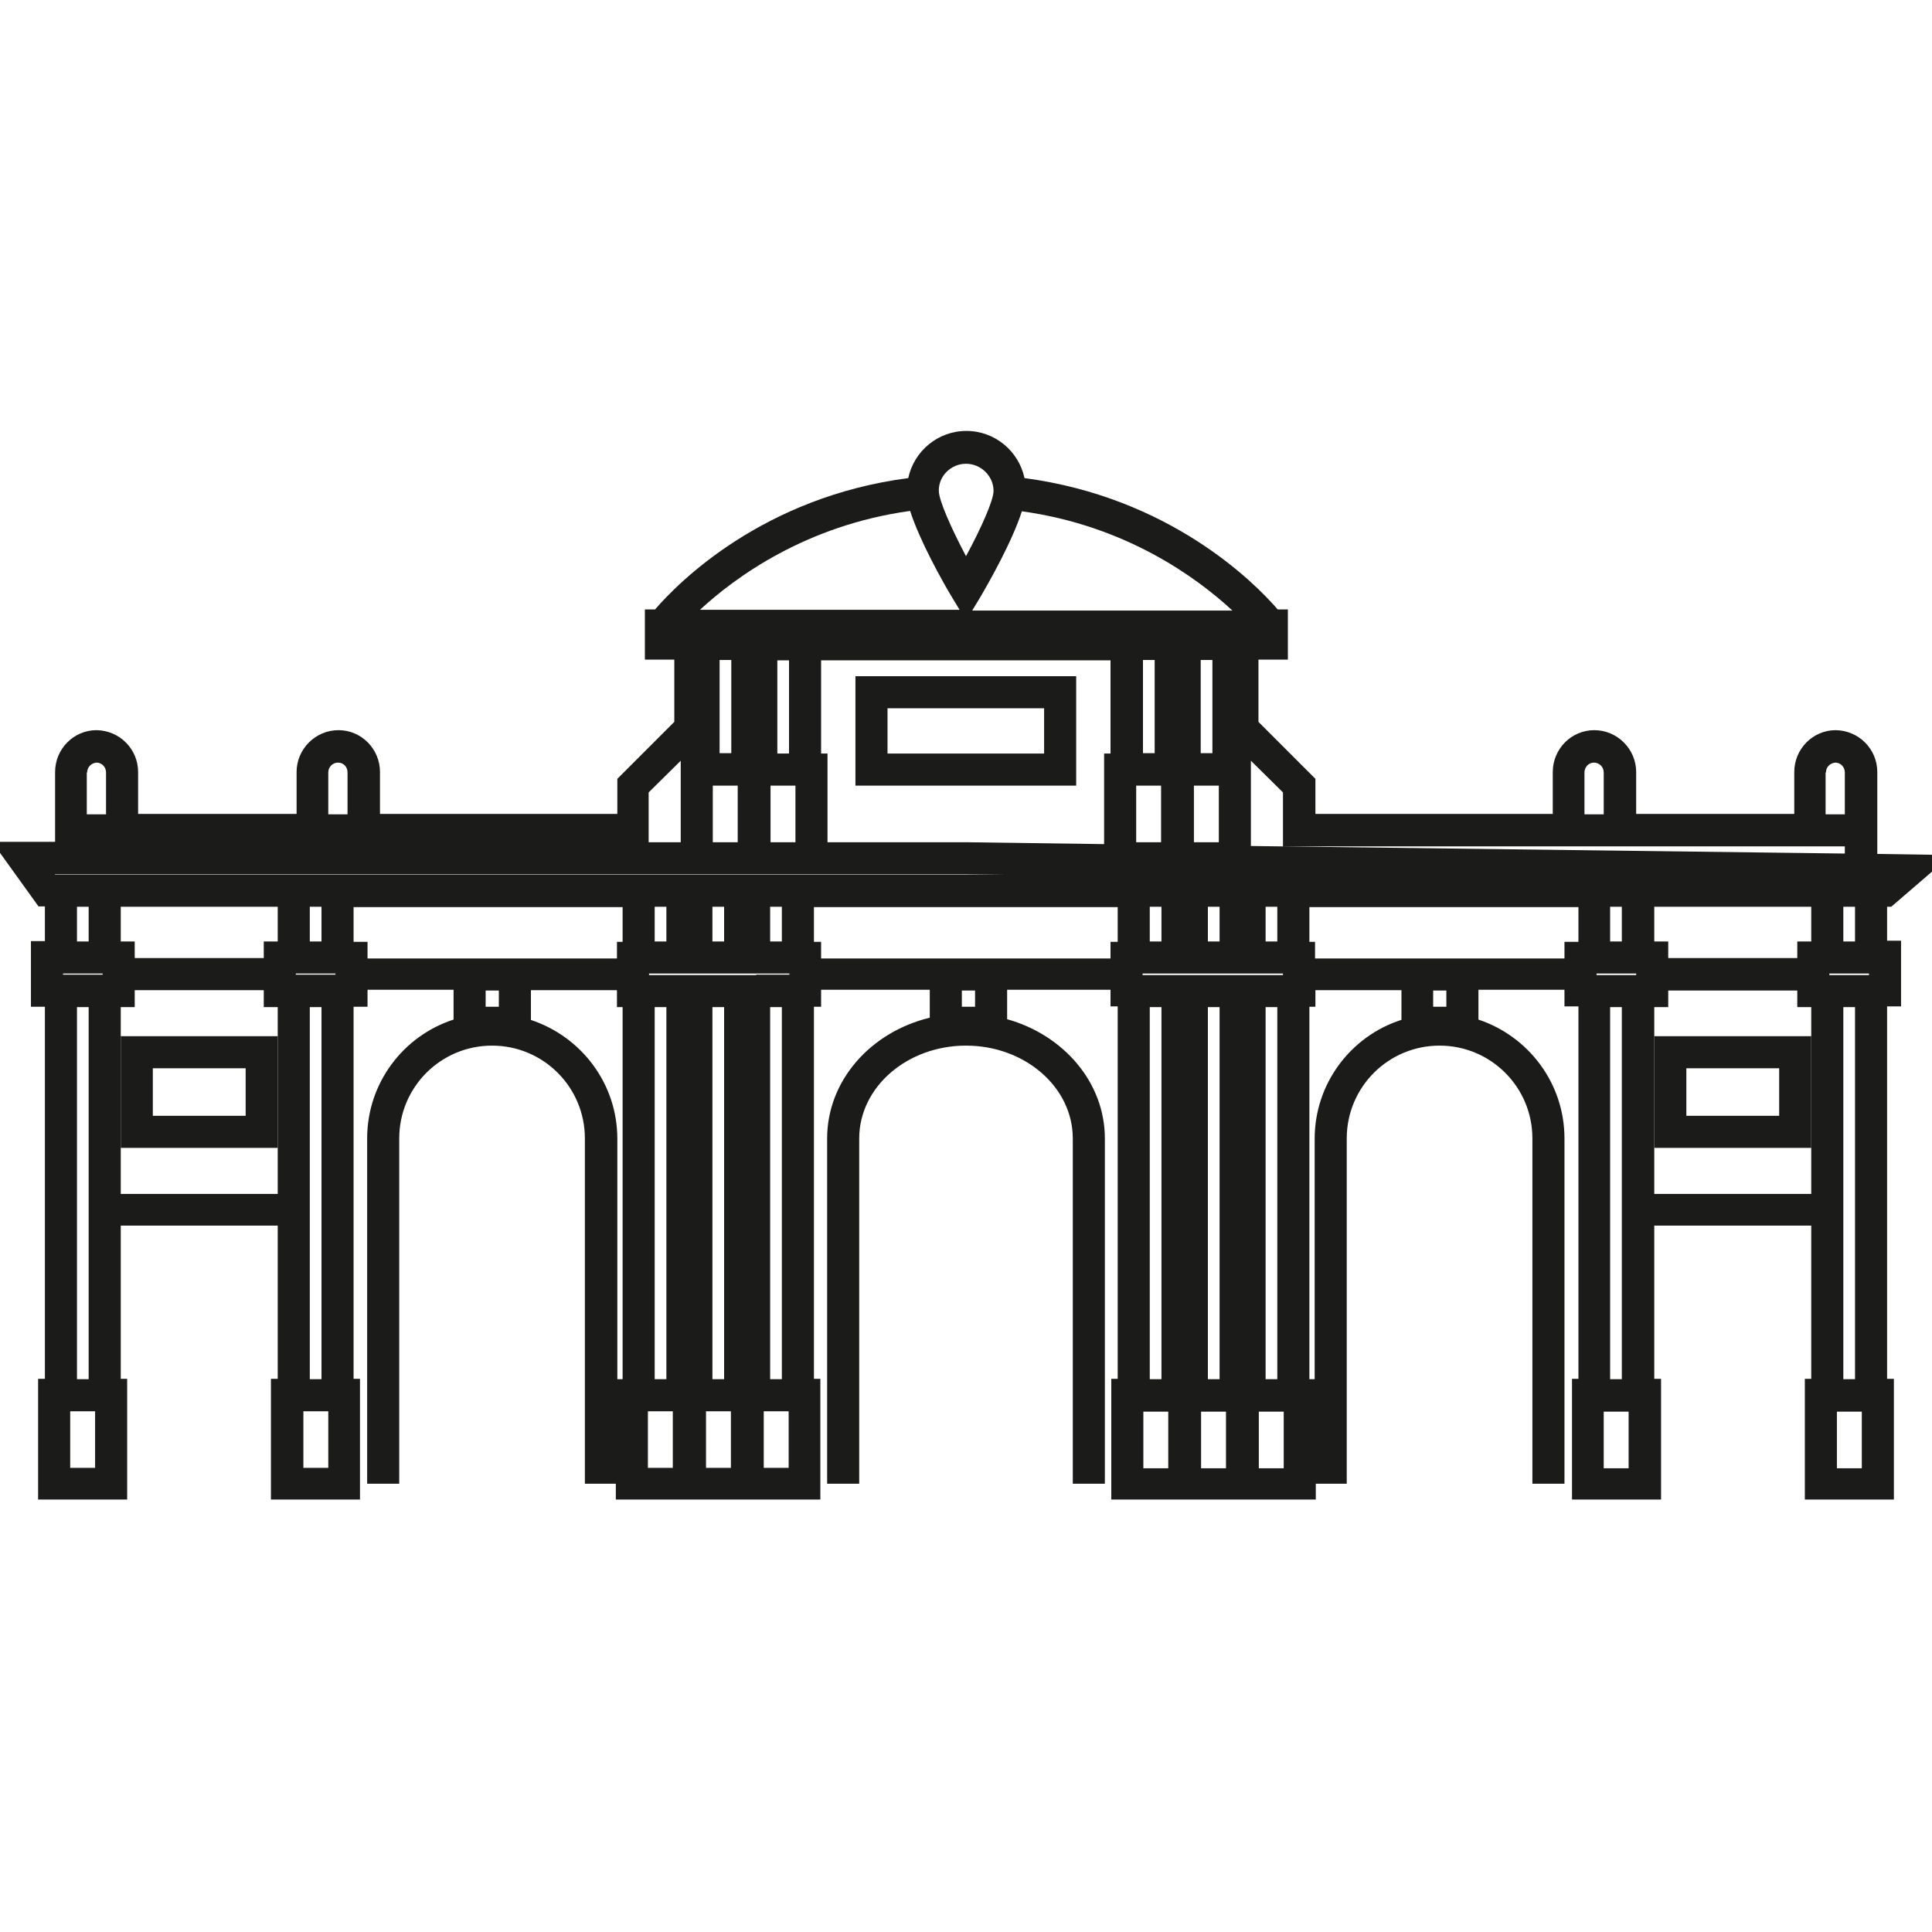 <?xml version="1.0" encoding="utf-8"?>
<!-- Generator: Adobe Illustrator 27.5.0, SVG Export Plug-In . SVG Version: 6.00 Build 0)  -->
<svg version="1.1" id="Capa_1" xmlns="http://www.w3.org/2000/svg" xmlns:xlink="http://www.w3.org/1999/xlink" x="0px" y="0px"
	 viewBox="0 0 512 512" style="enable-background:new 0 0 512 512;" xml:space="preserve">
<style type="text/css">
	.st0{fill:#FFFFFF;}
	.st1{fill:#1B1B1A;}
	.st2{fill-rule:evenodd;clip-rule:evenodd;fill:#1B1B1A;}
	.st3{fill:#BDBDBD;}
	.st4{fill:url(#SVGID_1_);}
	.st5{fill:#FF5166;}
	.st6{fill:#C5C5C5;}
	.st7{fill:none;}
	.st8{fill-rule:evenodd;clip-rule:evenodd;fill:#FF5166;}
</style>
<g>
	<path class="st1" d="M32,274.6v29.6h41.6v-29.6H32z M65.1,295.7H40.5v-12.6h24.6V295.7z"/>
	<path class="st1" d="M500.1,240.3h1.1l15.9-13.7l-19.6-0.3v-2h0v-19.7c0-6.1-4.9-11-11-11.1h0c-6.1,0-11,5-11,11.1v11.1h-41.9
		v-11.1c0-6.1-5-11.1-11.1-11.1c-6.1,0-11,5-11,11.1v11.1h-62.9v-9.3l-15.1-15.1v-16.5h7.8v0h0v-9.9l0,0v-3.4h-2.7
		c-6.3-7.3-28.7-29.7-67.1-34.8c-1.5-7.1-7.8-12.5-15.4-12.5c-7.6,0-13.9,5.4-15.4,12.5c-38.4,5-60.8,27.5-67.1,34.8h-2.7v3.4v9.9v0
		h7.8v16.5l-15.1,15.1v9.3h-62.9v-11.1c0-6.1-4.9-11.1-11-11.1c-6.1,0-11.1,5-11.1,11.1v11.1H36.6v-11.1c0-6.1-4.9-11-11-11.1
		c0,0,0,0,0,0c-6.1,0-11,5-11,11.1v11.1v7.4H-2.1l12.3,17.1h1.7v9.2H8.2v17.4h3.7v98.6h-1.8v32h23.6v-32H32v-40.6h41.6v40.6h-1.8v32
		h23.6v-32h-1.7v-98.6h3.7v-4.5h22.8v7.9c-13.3,4.3-22.9,16.8-22.9,31.5v91.5h8.5v-91.5c0-13.6,11-24.6,24.6-24.6
		c13.6,0,24.6,11,24.6,24.6v91.5h8.2v4.2h15.3h8.3h7h8.3h15.3v-32h-1.7v-98.6h1.9v-4.5h28.8v7.4c-15.7,3.8-27.2,16.7-27.2,32v91.5
		h8.5v-91.5c0-13.6,12.7-24.6,28.3-24.6c15.6,0,28.3,11,28.3,24.6v91.5h8.5v-91.5c0-14.8-10.9-27.4-25.9-31.6v-7.8h27.4v4.4h1.9
		v98.7h-1.7v32h15.3h8.3h7h8.3h15.3v-4.2h8.2v-91.5c0-13.6,11-24.6,24.6-24.6c13.6,0,24.6,11,24.6,24.6v91.5h8.5v-91.5
		c0-14.7-9.6-27.1-22.8-31.5v-7.9h22.8v4.4h3.7v98.7h-1.7v32h23.6v-32h-1.8v-40.6H480v40.6h-1.7v32h23.6v-32h-1.8v-98.7h3.7v-17.4
		h-3.7V240.3z M495.3,258.4h-10.5V258h10.5V258.4z M488.5,249.5v-9.2h3.1v9.2H488.5z M480,249.5h-3.7v4.4h-34.2v-4.4h-3.7v-9.2H480
		V249.5z M426.7,240.3h3.1v9.2h-3.1V240.3z M433.6,258v0.4h-10.5V258H433.6z M483.9,204.7c0-1.4,1.1-2.5,2.5-2.6
		c1.4,0,2.5,1.2,2.5,2.6v11.1h-5.1V204.7z M419.9,204.7c0-1.4,1.1-2.6,2.5-2.6c1.4,0,2.6,1.1,2.6,2.6v11.1h-5.1V204.7z M340,210
		v14.3h71.4v0h22.1v0h41.9v0h13.5v1.9l-157.4-2v-22.6L340,210z M193.8,174.9v24.7h-3.1v-24.7H193.8z M209.1,199.7H206v-24.7h3.1
		V199.7z M188.9,208.2h6.6v15h-6.6V208.2z M204.2,223.2v-15h6.6v15H204.2z M217.6,199.7v-24.7h76.7v24.7h-1.7v24l-36.6-0.5h-36.7
		v-23.5H217.6z M321.3,174.9v24.7h-3.1v-24.7H321.3z M316.4,208.2h6.6v15h-6.6V208.2z M306,174.9v24.7h-3.1v-24.7H306z M307.7,208.2
		v15h-6.6v-15H307.7z M323.2,249.5h-3.1v-9.2h3.1V249.5z M302.9,258H340v0.4h-37.2V258z M304.7,240.3h3.1v9.2h-3.1V240.3z
		 M320.1,365.5v-98.6h3.1v98.6H320.1z M338.5,365.5h-3.1v-98.6h3.1V365.5z M338.5,249.5h-3.1v-9.2h3.1V249.5z M257.7,161.7l2-3.3
		c2.3-3.9,8.6-15,11.1-22.9c27.6,3.8,46.4,17.6,55.8,26.3H257.7z M256,122.9c4,0,7.3,3.3,7.3,7.2c0,2.5-3.3,9.9-7.3,17.3
		c-3.9-7.4-7.2-14.8-7.2-17.3C248.7,126.2,252,122.9,256,122.9z M241.2,135.4c2.5,7.9,8.8,19.1,11.1,22.9l2,3.3h-68.8
		C194.8,153,213.6,139.2,241.2,135.4z M180.4,201.6v21.6l-8.5,0V210L180.4,201.6z M87,204.7c0-1.4,1.1-2.6,2.6-2.6
		c1.4,0,2.5,1.1,2.5,2.6v11.1H87V204.7z M23.1,204.7c0-1.4,1.1-2.5,2.5-2.6c1.4,0,2.5,1.2,2.5,2.6v11.1h-5.1V204.7z M180.4,231.7
		L180.4,231.7l15.3,0h8.3h15.3v0H256l10,0.1h-50.2v0h-15.3h-4.8h-10.5h-4.8H165v0H93.7v0H73.6v0H32v0H14.6l-0.1-0.1H180.4z
		 M173.5,365.5v-98.6h3.1v98.6H173.5z M173.5,240.3h3.1v9.2h-3.1V240.3z M191.9,240.3v9.2h-3.1v-9.2H191.9z M188.8,365.5v-98.6h3.1
		v98.6H188.8z M200.4,258.4h-4.8h-10.5h-4.8H172V258h37.2v0.3H200.4z M204.1,249.5v-9.2h3.1v9.2H204.1z M78.4,258.4V258h10.5v0.3
		H78.4z M82.1,249.5v-9.2h3.1v9.2H82.1z M23.5,240.3v9.2h-3.1v-9.2H23.5z M32,240.3h41.6v9.2h-3.7v4.4H35.7v-4.4H32V240.3z
		 M27.2,258v0.3H16.7V258H27.2z M18.6,389v-15h6.6v15H18.6z M20.4,365.5v-98.6h3.1v98.6H20.4z M32,316.4v-49.5h3.7v-4.5h34.2v4.5
		h3.7v49.5H32z M80.4,389v-15h6.6v15H80.4z M85.2,365.5h-3.1v-98.6h3.1V365.5z M97.4,254v-4.4h-3.7v-9.2H165v9.2h-1.5v4.4h-22.8
		h-20.5H97.4z M132.2,262.5v4.3h-3.5v-4.3H132.2z M140.7,270.3v-7.9h22.8v4.5h1.5v98.6h-1.4v-63.7
		C163.6,287.1,154,274.7,140.7,270.3z M171.7,389v-15h6.6v15H171.7z M187.1,389v-15h6.6v15H187.1z M202.4,389v-15h6.6v15H202.4z
		 M207.2,365.5h-3.1v-98.6h3.1V365.5z M258.4,266.8h-3.5v-4.3h3.5V266.8z M266.9,254h-20.5h-28.8v-4.4h-1.9v-9.2h80.5v9.2h-1.9v4.4
		H266.9z M304.7,266.9h3.1v98.6h-3.1V266.9z M303,389.1v-15h6.6v15H303z M318.3,389.1v-15h6.6v15H318.3z M333.6,389.1v-15h6.6v15
		H333.6z M379.8,266.8v-4.3h3.5v4.3H379.8z M371.3,270.3c-13.3,4.3-22.9,16.8-22.9,31.5v63.7H347v-98.7h1.6v-4.4h22.8V270.3z
		 M348.5,254v-4.4H347v-9.2h71.3v9.2h-3.7v4.4H348.5z M425,389.1v-15h6.6v15H425z M426.7,365.5v-98.6h3.1v98.6H426.7z M486.8,389.1
		v-15h6.6v15H486.8z M488.5,365.5v-98.6h3.1v98.6H488.5z M480,316.4h-41.6v-49.5h3.7v-4.4h34.2v4.4h3.7V316.4z"/>
	<path class="st1" d="M285.2,179.2h-58.5v29h58.5V179.2z M276.7,199.7h-41.5v-12h41.5V199.7z"/>
	<path class="st1" d="M438.4,304.2H480v-29.6h-41.6V304.2z M446.9,283.1h24.6v12.6h-24.6V283.1z"/>
</g>
</svg>
